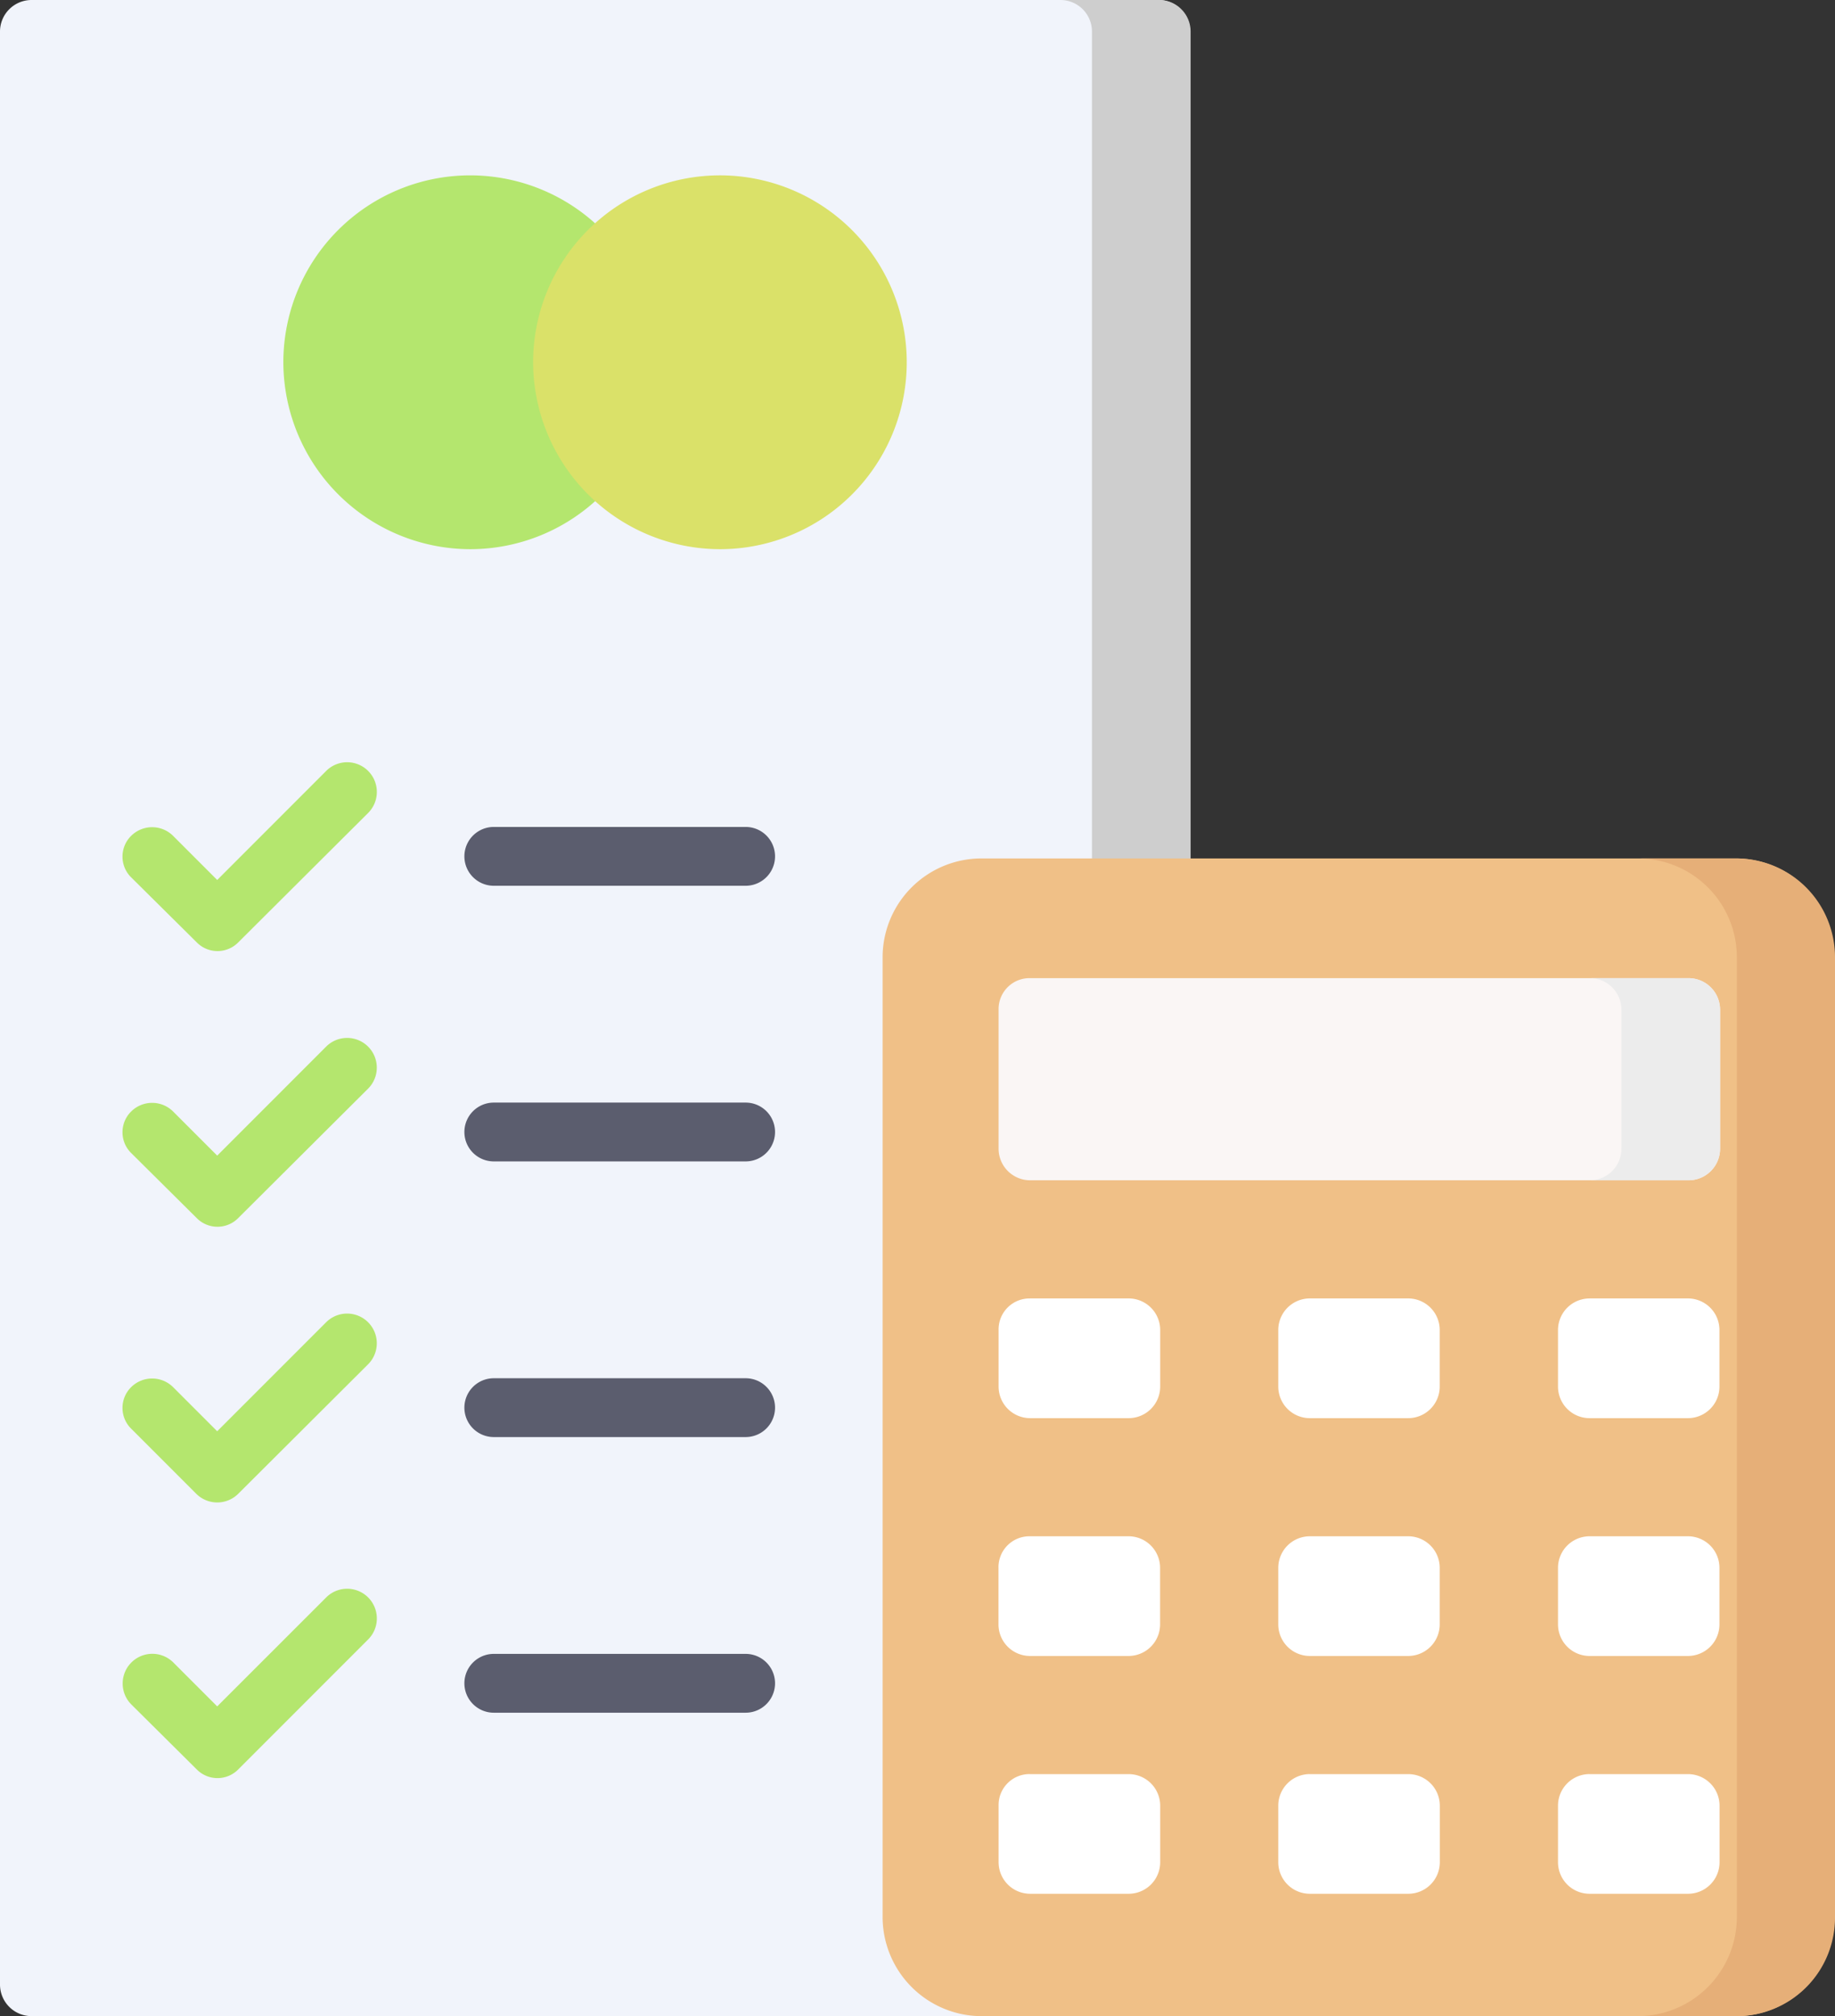 <svg xmlns="http://www.w3.org/2000/svg" width="181.05" height="198.809" viewBox="0 0 181.05 198.809">
  <rect x="0" y="0" width="181.05" height="198.809" fill="#333333" stroke="none"/>
  <g id="Cost" transform="translate(-785 -348)">
    <path id="Path_8597" data-name="Path 8597" d="M788.106,348H899.315a3.116,3.116,0,0,1,3.106,3.106V543.7a3.116,3.116,0,0,1-3.106,3.106H788.106A3.116,3.116,0,0,1,785,543.7v-192.6A3.115,3.115,0,0,1,788.106,348Zm0,0" transform="translate(0)" fill="#f1f4fb" fill-rule="evenodd"/>
    <path id="Path_8598" data-name="Path 8598" d="M987.1,348h9.733a3.115,3.115,0,0,1,3.106,3.106V543.7a3.116,3.116,0,0,1-3.106,3.106H987.1a3.116,3.116,0,0,0,3.106-3.106v-192.6A3.115,3.115,0,0,0,987.1,348Zm0,0" transform="translate(-97.467)" fill="#cecece" fill-rule="evenodd"/>
    <path id="Path_8599" data-name="Path 8599" d="M962.933,625.66h74.5a9.711,9.711,0,0,0,9.682-9.733V521.233a9.744,9.744,0,0,0-9.682-9.733h-74.5a9.755,9.755,0,0,0-9.733,9.733v94.693a9.789,9.789,0,0,0,9.733,9.733Zm0,0" transform="translate(-81.118 -78.851)" fill="#f0c087" fill-rule="evenodd"/>
    <path id="Path_8600" data-name="Path 8600" d="M1097.2,625.66h9.733a9.711,9.711,0,0,0,9.682-9.733V521.233a9.744,9.744,0,0,0-9.682-9.733H1097.2a9.755,9.755,0,0,1,9.733,9.733v94.693a9.789,9.789,0,0,1-9.733,9.733Zm0,0" transform="translate(-150.565 -78.851)" fill="#e6af78" fill-rule="evenodd"/>
    <path id="Path_8601" data-name="Path 8601" d="M857.431,418.262A18.431,18.431,0,1,0,839,399.831a18.472,18.472,0,0,0,18.431,18.431Zm0,0" transform="translate(-26.043 -16.108)" fill="#b4e66e" fill-rule="evenodd"/>
    <path id="Path_8602" data-name="Path 8602" d="M905.031,418.262A18.431,18.431,0,1,0,886.6,399.831a18.472,18.472,0,0,0,18.431,18.431Zm0,0" transform="translate(-48.999 -16.108)" fill="#dae169" fill-rule="evenodd"/>
    <path id="Path_8603" data-name="Path 8603" d="M809.2,504.514a2.875,2.875,0,0,1,0-4.09,2.937,2.937,0,0,1,4.142,0l4.349,4.349L828.464,494a2.929,2.929,0,0,1,4.142,4.142l-12.84,12.788a2.875,2.875,0,0,1-4.09,0Zm0,81.543a2.929,2.929,0,0,1,4.142-4.142l4.349,4.349L828.464,575.5a2.929,2.929,0,0,1,4.142,4.142l-12.84,12.84a2.875,2.875,0,0,1-4.09,0Zm0-27.181a2.875,2.875,0,0,1,0-4.09,2.937,2.937,0,0,1,4.142,0l4.349,4.349,10.769-10.769a2.929,2.929,0,0,1,4.142,4.142L819.766,565.3a2.937,2.937,0,0,1-4.142,0Zm0-27.181a2.875,2.875,0,0,1,0-4.09,2.937,2.937,0,0,1,4.142,0l4.349,4.349,10.769-10.769a2.929,2.929,0,0,1,4.142,4.142l-12.84,12.788a2.875,2.875,0,0,1-4.09,0Zm0,0" transform="translate(-11.261 -70.001)" fill="#b4e66e"/>
    <path id="Path_8604" data-name="Path 8604" d="M876.4,511.3a2.9,2.9,0,0,1,0-5.8H901.25a2.9,2.9,0,0,1,0,5.8Zm0,81.543a2.9,2.9,0,0,1,0-5.8H901.25a2.9,2.9,0,0,1,0,5.8Zm0-27.181a2.9,2.9,0,0,1,0-5.8H901.25a2.9,2.9,0,0,1,0,5.8Zm0-27.181a2.9,2.9,0,0,1,0-5.8H901.25a2.9,2.9,0,0,1,0,5.8Zm0,0" transform="translate(-42.681 -75.957)" fill="#5b5d6e"/>
    <path id="Path_8605" data-name="Path 8605" d="M978.405,534.3h64.975a3.115,3.115,0,0,1,3.106,3.106v13.72a3.115,3.115,0,0,1-3.106,3.106H978.405a3.116,3.116,0,0,1-3.106-3.106v-13.72a3.051,3.051,0,0,1,3.106-3.106Zm0,0" transform="translate(-91.774 -89.847)" fill="#faf6f5" fill-rule="evenodd"/>
    <path id="Path_8606" data-name="Path 8606" d="M1088,534.3h9.733a3.116,3.116,0,0,1,3.106,3.106v13.72a3.115,3.115,0,0,1-3.106,3.106H1088a3.115,3.115,0,0,0,3.106-3.106v-13.72A3.116,3.116,0,0,0,1088,534.3Zm0,0" transform="translate(-146.128 -89.847)" fill="#ececec" fill-rule="evenodd"/>
    <path id="Path_8607" data-name="Path 8607" d="M978.405,595.3h9.733a3.116,3.116,0,0,1,3.106,3.106V604a3.115,3.115,0,0,1-3.106,3.106h-9.733A3.116,3.116,0,0,1,975.3,604v-5.591a3.051,3.051,0,0,1,3.106-3.106Zm0,46.906h9.733a3.115,3.115,0,0,1,3.106,3.106V650.9a3.115,3.115,0,0,1-3.106,3.106h-9.733A3.116,3.116,0,0,1,975.3,650.9v-5.591a3.051,3.051,0,0,1,3.106-3.106Zm55.19,0h9.733a3.115,3.115,0,0,1,3.106,3.106V650.9a3.115,3.115,0,0,1-3.106,3.106H1033.6a3.115,3.115,0,0,1-3.106-3.106v-5.591a3.115,3.115,0,0,1,3.106-3.106Zm-27.6,0h9.733a3.115,3.115,0,0,1,3.106,3.106V650.9a3.115,3.115,0,0,1-3.106,3.106H1006a3.116,3.116,0,0,1-3.106-3.106v-5.591a3.116,3.116,0,0,1,3.106-3.106Zm-27.6-23.453h9.733a3.115,3.115,0,0,1,3.106,3.106v5.592a3.116,3.116,0,0,1-3.106,3.106h-9.733a3.116,3.116,0,0,1-3.106-3.106V621.86a3.051,3.051,0,0,1,3.106-3.106Zm55.19,0h9.733a3.115,3.115,0,0,1,3.106,3.106v5.592a3.115,3.115,0,0,1-3.106,3.106H1033.6a3.116,3.116,0,0,1-3.106-3.106V621.86a3.115,3.115,0,0,1,3.106-3.106Zm-27.6,0h9.733a3.115,3.115,0,0,1,3.106,3.106v5.592a3.116,3.116,0,0,1-3.106,3.106H1006a3.116,3.116,0,0,1-3.106-3.106V621.86a3.116,3.116,0,0,1,3.106-3.106Zm27.6-23.453h9.733a3.115,3.115,0,0,1,3.106,3.106V604a3.115,3.115,0,0,1-3.106,3.106H1033.6a3.115,3.115,0,0,1-3.106-3.106v-5.591a3.116,3.116,0,0,1,3.106-3.106Zm-27.6,0h9.733a3.116,3.116,0,0,1,3.106,3.106V604a3.115,3.115,0,0,1-3.106,3.106H1006a3.115,3.115,0,0,1-3.106-3.106v-5.591A3.116,3.116,0,0,1,1006,595.3Zm0,0" transform="translate(-91.774 -119.265)" fill="#fff" fill-rule="evenodd"/>
  </g>
</svg>
